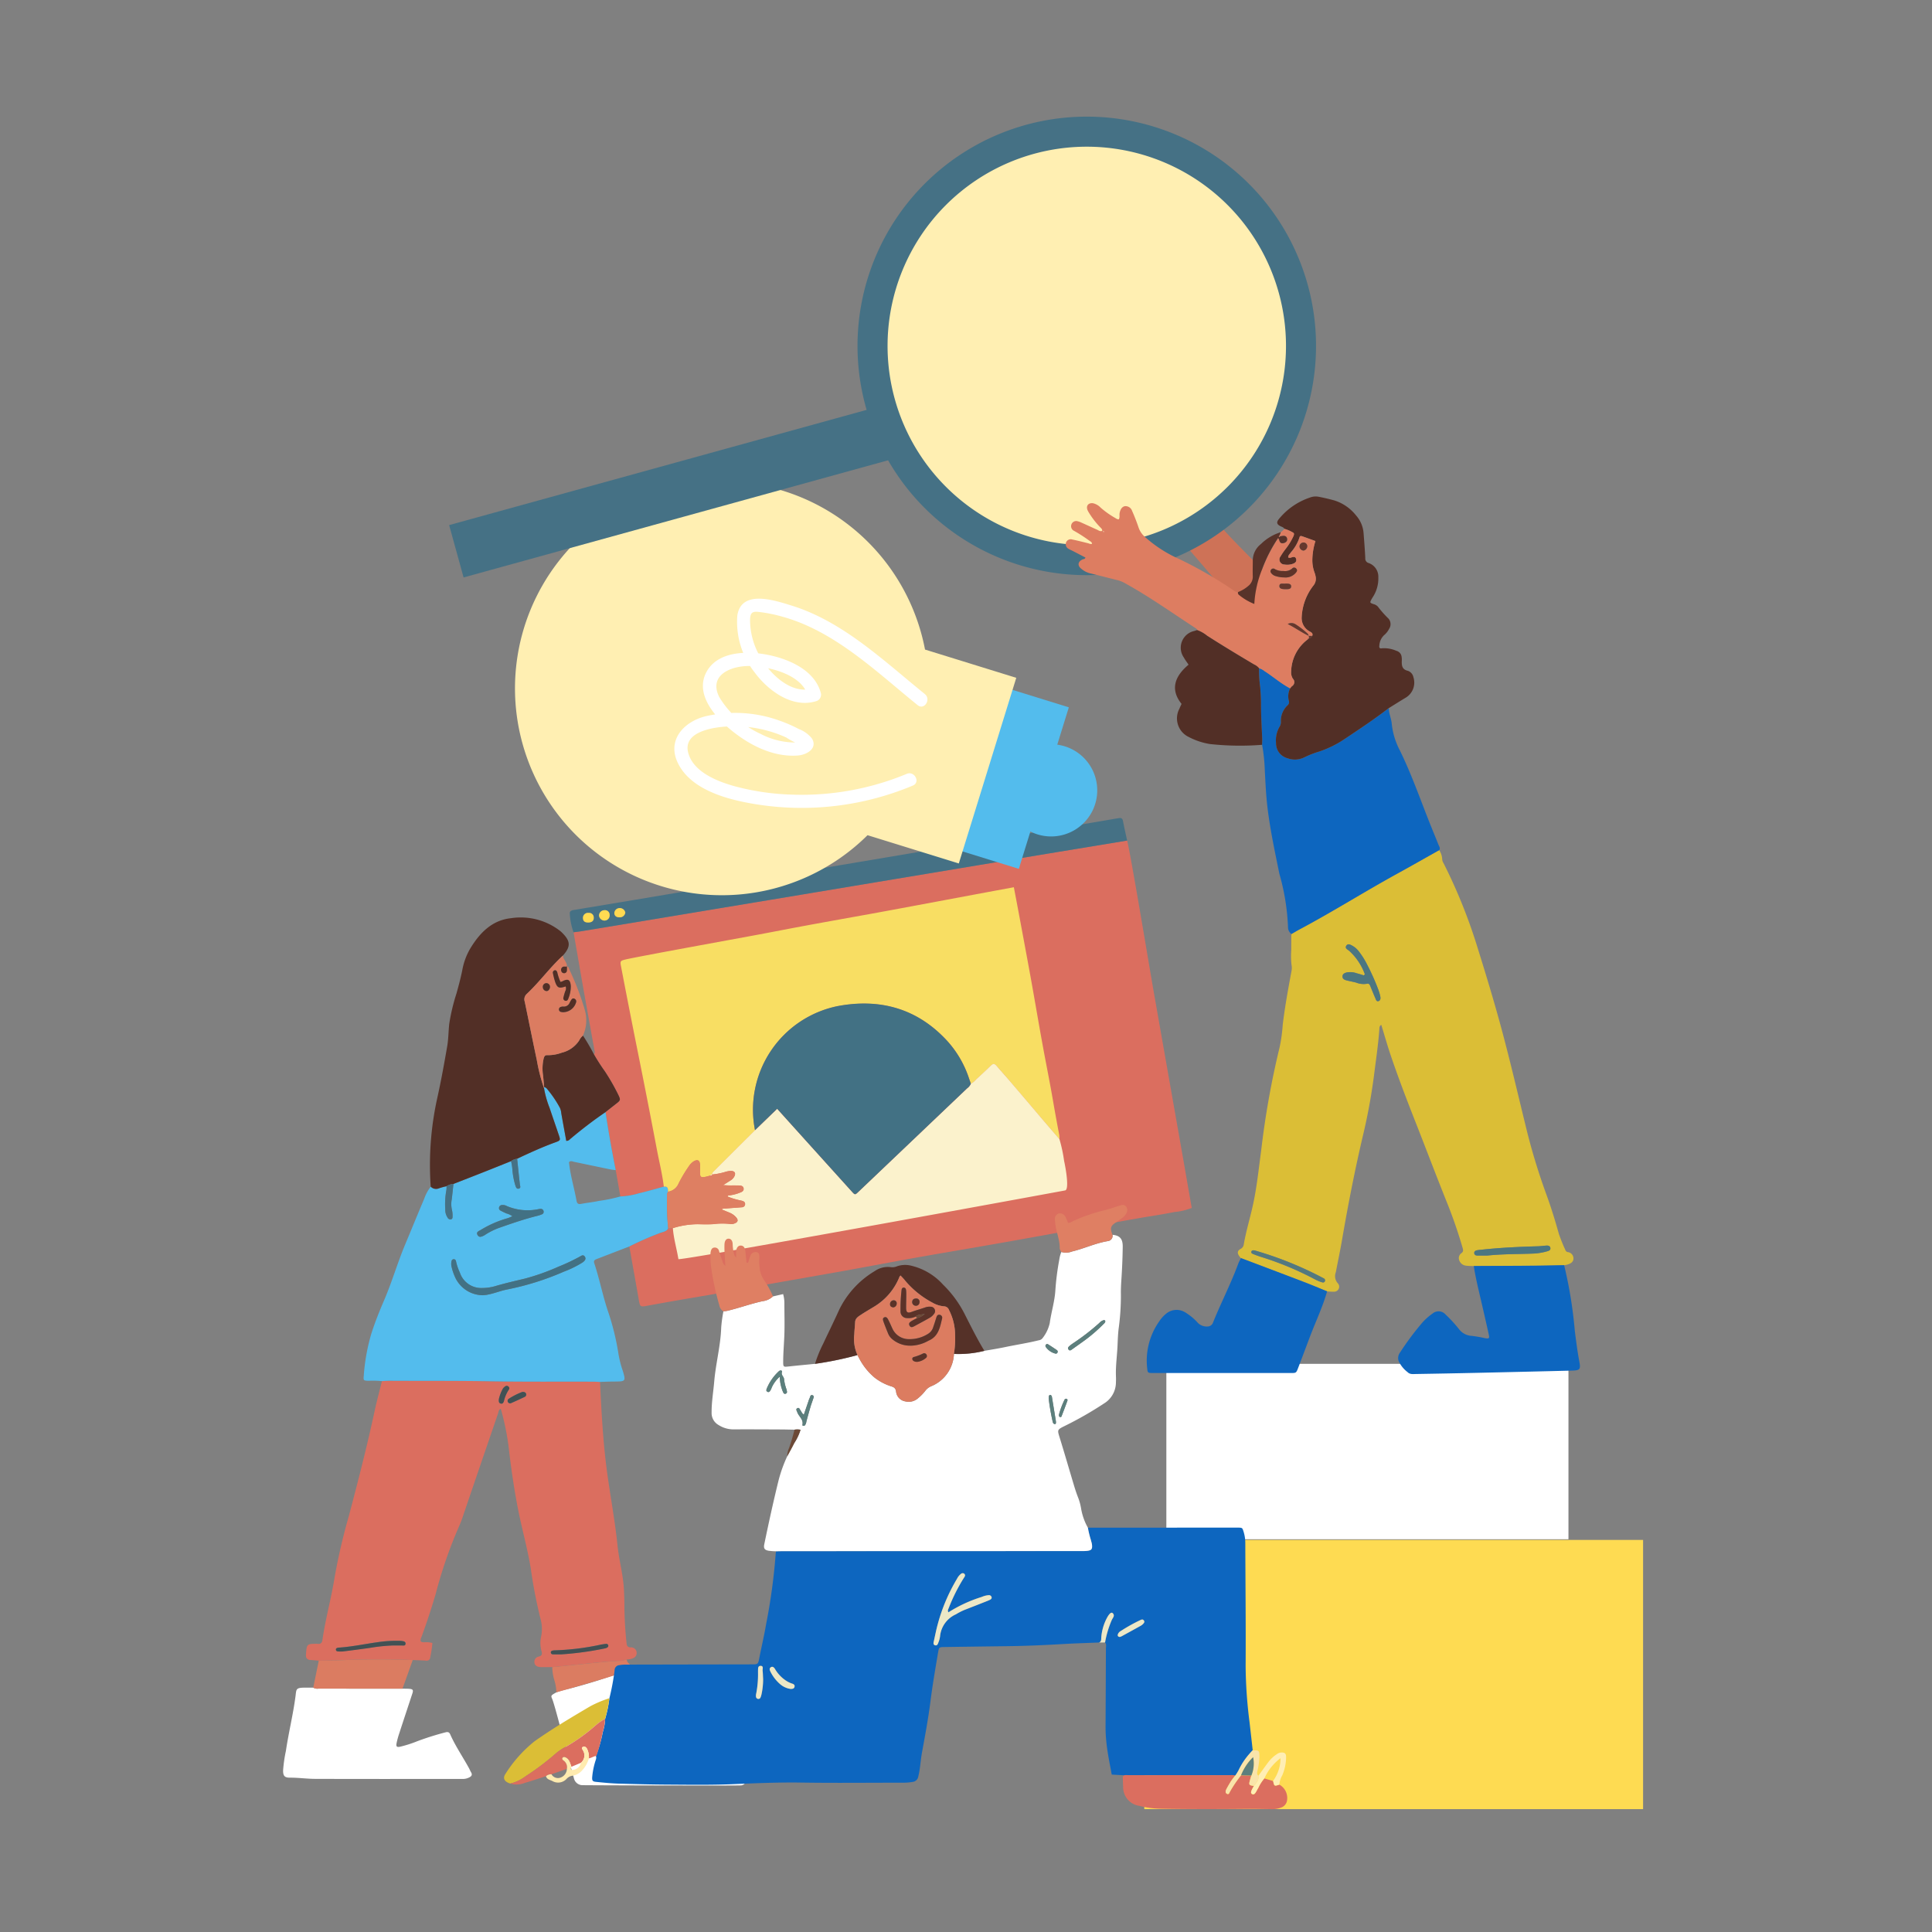 <svg xmlns="http://www.w3.org/2000/svg" xmlns:xlink="http://www.w3.org/1999/xlink" width="232" height="232" viewBox="0 0 232 232">
  <rect x="0" y="0" width="232" height="232" fill="#808080" stroke="none"/>
  <defs>
    <clipPath id="clip-path">
      <rect id="Rectángulo_5646" data-name="Rectángulo 5646" width="163.305" height="203.246" fill="none"/>
    </clipPath>
  </defs>
  <g id="Grupo_62349" data-name="Grupo 62349" transform="translate(-684 -3060)">
    <rect id="Rectángulo_5653" data-name="Rectángulo 5653" width="232" height="232" transform="translate(684 3060)" fill="none"/>
    <g id="Grupo_62342" data-name="Grupo 62342" transform="translate(718 3074)">
      <path id="Trazado_108180" data-name="Trazado 108180" d="M0,0H48.287V21.066H0Z" transform="translate(106.058 149.773)" fill="#fff"/>
      <rect id="Rectángulo_5644" data-name="Rectángulo 5644" width="59.897" height="32.328" transform="translate(103.408 170.918)" fill="#fedb52"/>
      <g id="Grupo_62341" data-name="Grupo 62341">
        <g id="Grupo_62340" data-name="Grupo 62340" clip-path="url(#clip-path)">
          <path id="Trazado_107823" data-name="Trazado 107823" d="M121.907,138.188c.424,1.651,2.713,15.43,3.128,17.8s3.315,18.812,3.72,21.111c.3,1.723.6,3.447.908,5.207a7.74,7.74,0,0,1-2.106.494c-1.5.3-3.016.518-4.523.783-2.152.379-4.3.768-6.453,1.155-3.18.572-6.358,1.156-9.539,1.716-3.492.616-6.991,1.2-10.482,1.819-2.8.5-5.588,1.037-8.385,1.54-2.845.513-5.695,1-8.541,1.507-2.629.469-5.252.979-7.885,1.424-2.538.429-5.075.863-7.605,1.332-.665.123-.742.047-.858-.614-.379-2.178-.772-4.353-1.159-6.53a37.188,37.188,0,0,1,3.694-1.619c.348-.135.767-.164.977-.551l.558-.031c.089,1.265-1.262-6.475-1.088-4.978-1,.271-2,.57-3.009.8a8.961,8.961,0,0,1-2.208.374l-.555-3.159c-.462-2.315-.878-4.638-1.223-6.974.4-.315.8-.63,1.2-.942.638-.5.644-.5.277-1.246a26.228,26.228,0,0,0-1.553-2.7,22.976,22.976,0,0,1-1.331-2.067c.119-.079.121-.184.1-.316q-.686-3.793-1.363-7.587c-.4-2.245-.781-4.492-1.171-6.738.313-.042.628-.074.94-.125q2.847-.467,5.693-.941,5.475-.91,10.95-1.823l11.021-1.833q5.041-.84,10.082-1.681l10.082-1.677q4.609-.766,9.217-1.531,4.248-.7,8.5-1.4" transform="translate(-20.556 -51.252)" fill="#db6e5f"/>
          <path id="Trazado_107824" data-name="Trazado 107824" d="M33.935,275.685c-.462,0-.926.017-1.388,0-.443-.011-.722-.213-.752-.54a.626.626,0,0,1,.494-.717c.462-.1.442-.371.345-.7a3.594,3.594,0,0,1-.033-1.731,4.434,4.434,0,0,0-.041-1.962,58.6,58.6,0,0,1-1.19-6.091c-.388-2.431-1.068-4.8-1.543-7.216-.493-2.51-.854-5.045-1.143-7.588a31.533,31.533,0,0,0-.931-4.484c-.282.147-.267.4-.333.591q-2.077,6.049-4.138,12.1a13.431,13.431,0,0,1-.541,1.436,54.931,54.931,0,0,0-2.814,8.144Q19.172,269.5,18.255,272c-.025.069-.059.135-.08.2-.116.4-.065.473.34.506a3,3,0,0,1,1.026.082,14.049,14.049,0,0,1-.261,1.722.416.416,0,0,1-.5.4c-.532-.036-1.065-.05-1.6-.074q-3.972-.144-7.944-.008c-1.114.04-2.226.079-3.341.083-.339-.028-.678-.06-1.018-.085a.5.5,0,0,1-.518-.574c0-.121.013-.243.022-.364.072-.906.162-.99,1.055-1a2.15,2.15,0,0,1,.292,0c.382.052.557-.082.615-.493.36-2.529,1.064-4.992,1.46-7.515A73,73,0,0,1,9.52,257.5c1.1-4.162,2.173-8.331,3.078-12.541.26-1.212.587-2.409.883-3.613.291-.015.581-.046.872-.044,4.062.025,8.124-.008,12.187.062,4.085.071,8.173.034,12.261.047.291,0,.582.023.873.036.143,3.112.307,6.221.656,9.32.388,3.435,1.084,6.826,1.434,10.264.186,1.817.695,3.583.781,5.412.026.535.048,1.07.05,1.6a46.559,46.559,0,0,0,.258,4.738c.035.326.1.522.5.538a.66.66,0,0,1,.717.663c.007.364-.22.609-.687.723-.165.04-.336.053-.5.079-.244.009-.455.15-.708.147-1.141-.014-7.223.676-8.239.751m-19.186-2.6h1.1c.186,0,.446.071.469-.2.026-.291-.25-.312-.464-.347a2.805,2.805,0,0,0-.364-.018,15.1,15.1,0,0,0-2.476.163c-1.567.215-3.117.55-4.7.656a.737.737,0,0,0-.144.018c-.124.033-.231.091-.211.244a.207.207,0,0,0,.2.186,3.45,3.45,0,0,0,.654.009q1.631-.2,3.258-.431a20.6,20.6,0,0,1,2.686-.282m20.275,1.067a37.859,37.859,0,0,0,5.275-.726.544.544,0,0,0,.138-.043c.141-.062.265-.148.219-.325a.243.243,0,0,0-.289-.165c-.193.018-.385.053-.578.084a30.149,30.149,0,0,1-5.5.69A1.292,1.292,0,0,0,34,273.7c-.123.025-.24.076-.237.228a.232.232,0,0,0,.24.226c.34.015.681.006,1.022.006m-4.677-31.52a8.455,8.455,0,0,0-1.676.852.3.3,0,0,0,.3.506q.827-.362,1.641-.752a.3.3,0,0,0,.188-.352c-.049-.194-.2-.255-.455-.254m-2.826.875c-.013.236-.021.453.208.525s.347-.1.406-.3a4.182,4.182,0,0,1,.6-1.39.246.246,0,0,0-.044-.33.287.287,0,0,0-.393-.052,1.061,1.061,0,0,0-.306.3,4.971,4.971,0,0,0-.472,1.251" transform="translate(-1.618 -89.495)" fill="#db6e5f"/>
          <path id="Trazado_107825" data-name="Trazado 107825" d="M43.751,220.653c-.291-.013-.581-.035-.873-.036-4.087-.013-8.175.025-12.261-.047-4.062-.07-8.124-.038-12.187-.062-.291,0-.581.029-.872.044a11.242,11.242,0,0,0-1.6-.04c-.6-.016-.634-.023-.579-.614a23.626,23.626,0,0,1,.92-5.08c.439-1.368.976-2.7,1.541-4.014.93-2.169,1.585-4.441,2.494-6.618.769-1.839,1.52-3.685,2.3-5.522a5.1,5.1,0,0,1,.79-1.466.881.881,0,0,0,.991.2,8.153,8.153,0,0,1,.9-.248,2.145,2.145,0,0,1-.021.506,9.113,9.113,0,0,0-.128,2.238,1.708,1.708,0,0,0,.285,1.03.359.359,0,0,0,.428.192c.173-.062.164-.224.162-.366a3.005,3.005,0,0,0-.079-.791,3.08,3.08,0,0,1-.019-1.224c.079-.618.14-1.24.208-1.86,1.221-.478,2.445-.952,3.665-1.435,1.085-.429,2.166-.868,3.249-1.3a5.964,5.964,0,0,1,.16,1,8.93,8.93,0,0,0,.359,1.914c.062.191.138.472.433.378.255-.081.134-.3.112-.493-.121-1.029-.221-2.06-.329-3.091,1.521-.713,3.047-1.413,4.629-1.985.564-.2.579-.257.4-.8-.375-1.107-.759-2.21-1.13-3.319a11.826,11.826,0,0,1-.672-2.384c0-.041.008-.082.014-.123a.645.645,0,0,1,.4.289,13.116,13.116,0,0,1,1.5,2.225,2.007,2.007,0,0,1,.155.629c.192,1.111.4,2.219.6,3.318.3.009.408-.172.552-.289,1.357-1.1,2.7-2.207,4.164-3.164.346,2.335.761,4.659,1.224,6.973-.217-.029-.437-.045-.65-.089-1.45-.3-2.9-.606-4.348-.907-.2-.042-.414-.174-.615.04.155,1.573.628,3.087.907,4.638.062.345.218.431.551.369.716-.135,1.444-.206,2.155-.36a18.2,18.2,0,0,0,2.555-.532,8.962,8.962,0,0,0,2.209-.374c1.01-.234,2.006-.533,3.008-.8.5-.084.509.25.51.593a.719.719,0,0,0-.095.489,25.833,25.833,0,0,0,.116,3.928c-.211.386-.63.416-.977.55a37.419,37.419,0,0,0-3.695,1.619q-1.972.761-3.946,1.521c-.238.091-.356.216-.263.494.662,1.986,1.043,4.051,1.736,6.032a30.173,30.173,0,0,1,1.128,4.6,13.152,13.152,0,0,0,.458,1.987,8.1,8.1,0,0,1,.271.909c.106.482,0,.627-.492.659-.437.028-.876.017-1.315.028-.365.009-.729.025-1.094.037M29.712,210.238a3.631,3.631,0,0,0,.583-.076c.788-.151,1.537-.468,2.318-.616A33.047,33.047,0,0,0,39.4,207.41a12.326,12.326,0,0,0,2.221-1.09c.339-.233.461-.461.308-.7-.2-.311-.433-.12-.632-.008a24.042,24.042,0,0,1-2.567,1.209,26.719,26.719,0,0,1-3.975,1.415c-1.154.277-2.315.54-3.454.87a5.7,5.7,0,0,1-1.714.267,2.7,2.7,0,0,1-2.678-1.856,6.246,6.246,0,0,1-.449-1.306c-.022-.153-.1-.293-.269-.294-.215,0-.28.167-.3.347a1.565,1.565,0,0,0,0,.437,6.509,6.509,0,0,0,.483,1.447,3.686,3.686,0,0,0,3.329,2.093m3.517-9.485c-.24.1-.405.187-.581.238a12.824,12.824,0,0,0-3.2,1.393c-.24.149-.619.247-.4.63.19.336.5.188.773.052.086-.044.164-.106.247-.156a8.222,8.222,0,0,1,1.5-.739c1.535-.539,3.072-1.074,4.654-1.466a3.628,3.628,0,0,0,.552-.184.315.315,0,0,0,.205-.35.343.343,0,0,0-.354-.306,2.948,2.948,0,0,0-.356.053,6.35,6.35,0,0,1-3.709-.39.976.976,0,0,0-.562-.124.368.368,0,0,0-.371.291.325.325,0,0,0,.169.371c.233.13.476.245.721.35a2.058,2.058,0,0,1,.708.335" transform="translate(-5.697 -68.704)" fill="#53bced"/>
          <path id="Trazado_107826" data-name="Trazado 107826" d="M41.723,173.373a11.933,11.933,0,0,0,.672,2.384c.371,1.108.755,2.211,1.13,3.319.182.537.167.591-.4.795-1.582.572-3.108,1.272-4.629,1.985a1.571,1.571,0,0,0-.734.293c-1.083.435-2.164.873-3.249,1.3-1.22.483-2.443.957-3.665,1.435a1.724,1.724,0,0,0-.837.274,8.017,8.017,0,0,0-.9.248.882.882,0,0,1-.991-.2,37.212,37.212,0,0,1,.764-10.531c.468-2.09.85-4.2,1.215-6.311.154-.885.148-1.8.245-2.691a23.49,23.49,0,0,1,.879-3.69c.252-.915.5-1.831.687-2.763a7.942,7.942,0,0,1,.914-2.533c1.137-1.9,2.615-3.472,4.946-3.717a7.716,7.716,0,0,1,5.917,1.552c.075.062.147.128.216.2,1.027,1.018,1.047,1.668.087,2.74-1.562,1.432-2.8,3.168-4.351,4.615a.875.875,0,0,0-.229.927c.488,2.331.952,4.667,1.447,7a21.453,21.453,0,0,0,.863,3.375" transform="translate(-10.399 -56.712)" fill="#522f26"/>
          <path id="Trazado_107827" data-name="Trazado 107827" d="M14.332,300c.293.007.586,0,.876.025.374.036.439.163.316.536-.532,1.615-1.068,3.229-1.594,4.846a10.143,10.143,0,0,0-.306,1.125c-.087.43.025.525.455.431a14.2,14.2,0,0,0,2.011-.645,33.865,33.865,0,0,1,3.4-1.073c.3-.079.457-.023.577.25.632,1.43,1.524,2.715,2.267,4.084.081.15.142.311.23.457.192.315.055.491-.233.63a1.678,1.678,0,0,1-.774.176c-.609-.01-1.219,0-1.828,0-5.288,0-10.577.006-15.865-.011-1.019,0-2.033-.152-3.057-.144-.637,0-.815-.225-.812-.855a16.9,16.9,0,0,1,.34-2.376c.326-2.206.871-4.374,1.156-6.59.1-.779.023-.991,1.1-.987.341,0,.682,0,1.024,0a.979.979,0,0,0,.634.116Q9.29,300,14.332,300" transform="translate(0 -111.22)" fill="#fff"/>
          <path id="Trazado_107828" data-name="Trazado 107828" d="M121.641,136.59q-4.248.7-8.5,1.4-4.609.762-9.217,1.531L93.845,141.2q-5.041.839-10.082,1.681l-11.021,1.833q-5.474.911-10.95,1.823-2.846.474-5.693.941c-.312.051-.627.084-.94.125a8.019,8.019,0,0,1-.446-2.2c-.039-.29.129-.415.428-.465q7.392-1.226,14.778-2.473,7.639-1.287,15.277-2.584,6.7-1.13,13.4-2.255,6.666-1.125,13.331-2.256c2.883-.488,5.766-.966,8.647-1.466.332-.057.5-.014.567.34.152.786.329,1.566.5,2.35m-62.765,8.363a.648.648,0,0,0-.652.637.663.663,0,0,0,.684.607.619.619,0,0,0,.588-.686.553.553,0,0,0-.619-.559m-1.926,1.476c.438-.011.662-.221.639-.6a.552.552,0,0,0-.618-.554.6.6,0,0,0-.674.659c.019.345.232.505.653.494m3.726-.621a.655.655,0,0,0,.7-.576.668.668,0,0,0-.676-.531.634.634,0,0,0-.64.563c-.013.343.22.549.613.544" transform="translate(-20.29 -49.654)" fill="#457185"/>
          <path id="Trazado_107829" data-name="Trazado 107829" d="M60.563,296.338a.468.468,0,0,0,.073,0c.989-.2,1.159-.109,1.348.912a73.328,73.328,0,0,0,2.082,7.881c.135.449.224.5.682.293.689-.3,1.376-.616,2.055-.945a1.141,1.141,0,0,1,1.33.12c2.007,1.534,4.038,3.039,6.064,4.55.2.146.444.25.4.551a.692.692,0,0,1-.593.566c-.187.05-18.8-.005-19.043-.023a1.057,1.057,0,0,1-1.055-.829c-.662-2.285-2.246-8.694-2.616-9.547-.169-.388-.138-.406.51-.769a9.918,9.918,0,0,1,1.39-.4,65.736,65.736,0,0,0,7.376-2.355" transform="translate(-18.989 -109.875)" fill="#fff"/>
          <path id="Trazado_107830" data-name="Trazado 107830" d="M57.079,184.608a52.242,52.242,0,0,0-4.164,3.164c-.144.116-.256.3-.552.289-.2-1.1-.406-2.207-.6-3.319a2,2,0,0,0-.155-.628,13.12,13.12,0,0,0-1.5-2.225.65.65,0,0,0-.4-.289c-.045-.459-.079-.92-.127-1.379a5.356,5.356,0,0,1,.065-2.032c.075-.271.153-.45.469-.42a4.819,4.819,0,0,0,1.716-.3,3.468,3.468,0,0,0,2.094-1.483,1.572,1.572,0,0,1,.446-.565,25.113,25.113,0,0,1,1.3,2.224A23.2,23.2,0,0,0,57,179.717a26.29,26.29,0,0,1,1.553,2.7c.367.749.361.75-.277,1.246-.4.311-.8.628-1.2.942" transform="translate(-18.363 -65.063)" fill="#522f26"/>
          <path id="Trazado_107831" data-name="Trazado 107831" d="M53.084,169.757a1.577,1.577,0,0,0-.445.565,3.469,3.469,0,0,1-2.094,1.483,4.816,4.816,0,0,1-1.715.3c-.317-.03-.4.15-.47.42a5.382,5.382,0,0,0-.065,2.032c.049.459.082.92.127,1.379-.006.041-.011.082-.014.123a21.462,21.462,0,0,1-.863-3.375c-.5-2.33-.959-4.666-1.447-7a.874.874,0,0,1,.23-.927c1.548-1.446,2.788-3.183,4.35-4.615.035.481.516.8.48,1.3-.178.077-.389-.053-.558.1a.4.4,0,0,0-.112.463.332.332,0,0,0,.322.25.327.327,0,0,0,.343-.31,4.4,4.4,0,0,0,.005-.5c.219.028.226.234.291.374a31.7,31.7,0,0,1,1.865,4.886,4.442,4.442,0,0,1-.229,3.047m-2.7-6.452A6.194,6.194,0,0,1,50,162.134c-.057-.143-.156-.272-.325-.223a.29.29,0,0,0-.194.351,9.13,9.13,0,0,0,.229.917c.265.846.476.949,1.3.664a.674.674,0,0,1-.043.559,6.655,6.655,0,0,0-.221.766.311.311,0,0,0,.224.4c.2.045.313-.1.367-.277a3.9,3.9,0,0,0,.291-1.487c-.064-.78-.33-.933-1.019-.566a1.192,1.192,0,0,1-.22.065m.381,3.64a1.645,1.645,0,0,0,1.509-1.233.356.356,0,0,0-.242-.4c-.171-.068-.276.041-.359.167-.067.1-.121.211-.18.316a.739.739,0,0,1-.747.474.73.73,0,0,0-.288.032.312.312,0,0,0,.017.617,1.451,1.451,0,0,0,.29.03m-2.1-3.49a.436.436,0,0,0-.4.513.465.465,0,0,0,.422.435c.225.025.437-.228.432-.49a.435.435,0,0,0-.459-.457" transform="translate(-17.082 -59.395)" fill="#db7c61"/>
          <path id="Trazado_107832" data-name="Trazado 107832" d="M16.464,298.005q-5.041,0-10.082-.011a.979.979,0,0,1-.634-.116q.331-1.618.663-3.236c1.115,0,2.228-.043,3.342-.083q3.967-.142,7.943.008l-1.232,3.439" transform="translate(-2.132 -109.223)" fill="#db7c61"/>
          <path id="Trazado_107833" data-name="Trazado 107833" d="M61.092,295.629c-1.292.615-8.77,2.69-9.232,2.828a5.209,5.209,0,0,0-.269-1.546,6.15,6.15,0,0,1-.222-1.485c1.015-.075,7.1-.765,8.239-.751.253,0,.464-.139.708-.148.008.417.651.717.776,1.1" transform="translate(-19.052 -109.236)" fill="#db7c61"/>
          <path id="Trazado_107834" data-name="Trazado 107834" d="M70.109,183.647c0-.343-.014-.677-.51-.593-.174-1.5-.548-2.959-.827-4.437q-.778-4.113-1.592-8.219c-.445-2.262-.908-4.521-1.354-6.784q-.7-3.537-1.377-7.078c-.1-.54-.057-.611.481-.747,1.2-.305,13.378-2.51,16.168-3.033,1.907-.359,3.812-.732,5.721-1.083,2.577-.476,5.157-.934,7.734-1.4q2.436-.444,4.869-.9,3.829-.714,7.658-1.432c1.5-.28,3-.557,4.553-.845.22,1.156.435,2.272.642,3.39.474,2.552.954,5.1,1.416,7.658.466,2.58.9,5.164,1.371,7.744.407,2.245.866,4.481,1.253,6.729q.363,2.117.77,4.224a3.441,3.441,0,0,1,.024.511c-.681-.792-1.365-1.582-2.043-2.377q-2.036-2.388-4.067-4.779c-.474-.555-.973-1.09-1.439-1.651-.255-.308-.446-.266-.71,0-.57.566-1.166,1.1-1.756,1.65a1.89,1.89,0,0,1-.622.5c-.072-.207-.145-.413-.216-.621a12.544,12.544,0,0,0-2.577-4.465c-3.589-3.939-8.1-5.191-13.216-4.224a12.694,12.694,0,0,0-9.909,14.9q-2.432,2.423-4.863,4.848c-.135.135-.3.254-.291.481l.008,0a.238.238,0,0,0-.249.12,5.494,5.494,0,0,1-.634.164c-.471.067-.564-.013-.577-.479-.01-.34.017-.683,0-1.023-.031-.5-.291-.632-.733-.387a1.961,1.961,0,0,0-.609.615,16.437,16.437,0,0,0-1.23,2.067,1.633,1.633,0,0,1-1.259.974" transform="translate(-23.887 -54.554)" fill="#f8de63"/>
          <path id="Trazado_107835" data-name="Trazado 107835" d="M79.1,194.117c-.013-.227.157-.346.291-.481q2.43-2.425,4.863-4.848l2.661-2.572,1.718,1.906q3.622,4.015,7.244,8.029c.381.422.391.419.773.056q6.538-6.221,13.073-12.444a1.316,1.316,0,0,0,.45-.562,1.9,1.9,0,0,0,.622-.5c.589-.546,1.185-1.085,1.755-1.651.265-.262.455-.3.711,0,.467.561.964,1.1,1.439,1.651q2.038,2.386,4.068,4.779c.678.795,1.361,1.585,2.043,2.377a17.921,17.921,0,0,1,.562,2.628c.218.969.63,3.439.122,3.535-2.622.491-46.4,8.52-46.439,8.248-.2-1.246-.576-2.459-.664-3.724a10.1,10.1,0,0,1,3.014-.473c.609.015,1.22.03,1.828-.006a8.478,8.478,0,0,1,2.109-.013,1,1,0,0,0,.5-.093c.352-.131.418-.391.168-.681a2.1,2.1,0,0,0-.823-.593c-.307-.123-.613-.249-.953-.387a.671.671,0,0,1,.466-.111c.654-.052,1.309-.094,1.963-.15a.384.384,0,0,0,.4-.351c.023-.237-.137-.352-.337-.413-.138-.043-.287-.054-.426-.1a8.309,8.309,0,0,1-1.361-.43c.1-.185.232-.138.338-.148a4.947,4.947,0,0,0,1.195-.325c.231-.081.47-.214.408-.522-.053-.26-.286-.31-.513-.321-.243-.013-.488-.007-.731-.013a9.912,9.912,0,0,1-1.212-.036l.873-.553a1.223,1.223,0,0,0,.492-.525c.159-.352.045-.576-.33-.616a2.253,2.253,0,0,0-.649.074,8.478,8.478,0,0,1-1.709.349" transform="translate(-27.591 -67.071)" fill="#fbf2cc"/>
          <path id="Trazado_107836" data-name="Trazado 107836" d="M78.692,200.926a8.479,8.479,0,0,0,1.709-.349,2.253,2.253,0,0,1,.649-.074c.375.04.489.264.33.616a1.223,1.223,0,0,1-.492.525l-.873.553a9.918,9.918,0,0,0,1.212.036c.243.006.488,0,.731.013.227.011.459.062.513.321.062.308-.177.44-.408.522a4.948,4.948,0,0,1-1.195.325c-.107.009-.241-.037-.338.148a8.309,8.309,0,0,0,1.361.43c.139.042.287.053.426.1.2.061.359.176.337.413a.384.384,0,0,1-.4.351c-.654.055-1.309.1-1.963.15a.671.671,0,0,0-.466.111c.34.138.646.264.953.387a2.1,2.1,0,0,1,.823.593c.25.29.184.55-.168.681a1,1,0,0,1-.5.093,8.478,8.478,0,0,0-2.109.013c-.608.036-1.219.021-1.828.006a10.1,10.1,0,0,0-3.014.473l-.558.031a25.821,25.821,0,0,1-.116-3.927.716.716,0,0,1,.095-.489A1.633,1.633,0,0,0,74.663,202a16.466,16.466,0,0,1,1.23-2.067,1.956,1.956,0,0,1,.61-.615c.441-.246.7-.115.732.387.021.34-.005.682,0,1.023.014.466.106.545.577.478a5.489,5.489,0,0,0,.634-.164c.1,0,.2,0,.249-.12Z" transform="translate(-27.183 -73.88)" fill="#de7f62"/>
          <path id="Trazado_107837" data-name="Trazado 107837" d="M16.865,291.5a20.6,20.6,0,0,0-2.686.282q-1.627.23-3.258.43a3.4,3.4,0,0,1-.655-.009.207.207,0,0,1-.194-.186c-.02-.154.087-.211.211-.245a.793.793,0,0,1,.145-.018c1.582-.106,3.133-.442,4.7-.656a15.021,15.021,0,0,1,2.476-.163,2.811,2.811,0,0,1,.364.018c.213.035.489.056.464.347-.024.269-.283.2-.47.2-.365,0-.73,0-1.1,0" transform="translate(-3.735 -107.902)" fill="#425154"/>
          <path id="Trazado_107838" data-name="Trazado 107838" d="M52.356,292.782c-.341,0-.682.009-1.022-.005a.233.233,0,0,1-.24-.226c0-.152.114-.2.237-.228a1.289,1.289,0,0,1,.29-.026,30.148,30.148,0,0,0,5.5-.689c.193-.031.384-.066.578-.084a.243.243,0,0,1,.289.165c.045.177-.079.263-.219.325a.567.567,0,0,1-.139.044,37.945,37.945,0,0,1-5.274.725" transform="translate(-18.95 -108.121)" fill="#425154"/>
          <path id="Trazado_107839" data-name="Trazado 107839" d="M44.606,243.425c.254,0,.405.059.454.254a.3.3,0,0,1-.188.352q-.814.388-1.641.752a.3.3,0,0,1-.3-.506,8.432,8.432,0,0,1,1.676-.851" transform="translate(-15.877 -90.283)" fill="#425154"/>
          <path id="Trazado_107840" data-name="Trazado 107840" d="M41.171,243.869a4.97,4.97,0,0,1,.472-1.251,1.061,1.061,0,0,1,.306-.3.287.287,0,0,1,.393.052.246.246,0,0,1,.044.33,4.182,4.182,0,0,0-.6,1.39c-.059.2-.165.378-.406.3s-.221-.289-.208-.525" transform="translate(-15.268 -89.852)" fill="#425154"/>
          <path id="Trazado_107841" data-name="Trazado 107841" d="M35.916,222.15a3.686,3.686,0,0,1-3.329-2.093,6.5,6.5,0,0,1-.483-1.448,1.561,1.561,0,0,1,0-.437c.016-.18.081-.349.3-.347.17,0,.248.142.27.294a6.18,6.18,0,0,0,.449,1.307,2.7,2.7,0,0,0,2.678,1.856,5.722,5.722,0,0,0,1.715-.267c1.139-.33,2.3-.593,3.453-.87a26.772,26.772,0,0,0,3.976-1.415,23.982,23.982,0,0,0,2.567-1.209c.2-.112.435-.3.632.008.154.242.031.471-.308.7a12.39,12.39,0,0,1-2.221,1.09,33.04,33.04,0,0,1-6.791,2.136c-.78.147-1.529.465-2.317.616a3.718,3.718,0,0,1-.582.075" transform="translate(-11.901 -80.616)" fill="#427184"/>
          <path id="Trazado_107842" data-name="Trazado 107842" d="M41.259,209.1a2.057,2.057,0,0,0-.708-.335c-.245-.106-.488-.221-.721-.35a.325.325,0,0,1-.169-.371.368.368,0,0,1,.371-.291.976.976,0,0,1,.562.124,6.35,6.35,0,0,0,3.709.39,2.948,2.948,0,0,1,.356-.053.343.343,0,0,1,.354.306.315.315,0,0,1-.205.35,3.626,3.626,0,0,1-.552.184c-1.582.392-3.119.927-4.654,1.466a8.22,8.22,0,0,0-1.5.739c-.083.05-.16.112-.247.156-.268.137-.583.284-.773-.052-.218-.383.162-.481.4-.63a12.825,12.825,0,0,1,3.2-1.393c.176-.052.341-.139.581-.238" transform="translate(-13.728 -77.052)" fill="#427184"/>
          <path id="Trazado_107843" data-name="Trazado 107843" d="M31.089,204.012a1.726,1.726,0,0,1,.837-.274c-.069.62-.129,1.241-.208,1.86a3.069,3.069,0,0,0,.02,1.224,3.032,3.032,0,0,1,.079.791c0,.142.011.3-.162.366a.36.36,0,0,1-.429-.192,1.707,1.707,0,0,1-.284-1.03,9.144,9.144,0,0,1,.128-2.238,2.145,2.145,0,0,0,.021-.506" transform="translate(-11.474 -75.564)" fill="#457185"/>
          <path id="Trazado_107844" data-name="Trazado 107844" d="M43.5,199.215a1.555,1.555,0,0,1,.734-.293c.108,1.03.208,2.062.329,3.09.022.193.143.411-.112.493-.294.094-.371-.187-.433-.378a8.93,8.93,0,0,1-.359-1.914,5.974,5.974,0,0,0-.16-1" transform="translate(-16.133 -73.778)" fill="#457185"/>
          <path id="Trazado_107845" data-name="Trazado 107845" d="M60.949,151.481a.554.554,0,0,1,.619.559.62.62,0,0,1-.588.686.663.663,0,0,1-.684-.608.649.649,0,0,1,.653-.637" transform="translate(-22.363 -56.182)" fill="#ffdb52"/>
          <path id="Trazado_107846" data-name="Trazado 107846" d="M57.886,153.149c-.422.011-.634-.15-.653-.494a.6.6,0,0,1,.674-.659.552.552,0,0,1,.618.554c.023.377-.2.587-.639.6" transform="translate(-21.227 -56.373)" fill="#ffdb52"/>
          <path id="Trazado_107847" data-name="Trazado 107847" d="M63.832,152.188c-.394.005-.626-.2-.613-.544a.634.634,0,0,1,.64-.563.668.668,0,0,1,.676.531.655.655,0,0,1-.7.576" transform="translate(-23.447 -56.034)" fill="#ffd951"/>
          <path id="Trazado_107848" data-name="Trazado 107848" d="M52.4,164.342a1.191,1.191,0,0,0,.22-.065c.69-.367.956-.214,1.02.566a3.912,3.912,0,0,1-.292,1.488c-.055.175-.166.321-.367.277a.311.311,0,0,1-.224-.4,6.653,6.653,0,0,1,.221-.766.672.672,0,0,0,.043-.559c-.82.284-1.03.181-1.3-.664a8.959,8.959,0,0,1-.228-.917.289.289,0,0,1,.193-.351c.169-.049.269.08.325.223a6.194,6.194,0,0,0,.386,1.171" transform="translate(-19.096 -60.431)" fill="#522f26"/>
          <path id="Trazado_107849" data-name="Trazado 107849" d="M53.209,169.98a1.455,1.455,0,0,1-.291-.03.312.312,0,0,1-.017-.617.733.733,0,0,1,.288-.032.74.74,0,0,0,.747-.474c.059-.106.112-.216.179-.317.084-.125.189-.234.359-.167a.357.357,0,0,1,.242.4,1.645,1.645,0,0,1-1.509,1.233" transform="translate(-19.525 -62.429)" fill="#522f26"/>
          <path id="Trazado_107850" data-name="Trazado 107850" d="M49.967,165.408a.435.435,0,0,1,.459.457c0,.262-.207.515-.432.49a.465.465,0,0,1-.422-.435.436.436,0,0,1,.4-.513" transform="translate(-18.383 -61.348)" fill="#522f26"/>
          <path id="Trazado_107851" data-name="Trazado 107851" d="M53.751,162.219a4.4,4.4,0,0,1,0,.5.327.327,0,0,1-.344.31.332.332,0,0,1-.323-.25.4.4,0,0,1,.113-.463c.168-.152.38-.022.557-.1v0" transform="translate(-19.676 -60.164)" fill="#522f26"/>
          <path id="Trazado_107852" data-name="Trazado 107852" d="M115.829,178.92a1.307,1.307,0,0,1-.45.562q-6.534,6.224-13.073,12.445c-.381.363-.391.365-.773-.057q-3.625-4.012-7.244-8.029l-1.718-1.906-2.661,2.572a12.693,12.693,0,0,1,9.909-14.9c5.114-.966,9.627.286,13.215,4.224a12.536,12.536,0,0,1,2.577,4.465c.07.208.144.415.216.621" transform="translate(-33.247 -62.791)" fill="#427184"/>
          <path id="Trazado_107853" data-name="Trazado 107853" d="M81.741,201.938c-.047.116-.145.123-.249.12a.237.237,0,0,1,.249-.12" transform="translate(-30.224 -74.896)" fill="#fbf2cc"/>
          <path id="Trazado_107854" data-name="Trazado 107854" d="M170.362,77.949a2.746,2.746,0,0,1,.831-.617c.922-.628,1.795-1.317,2.658-2.021a1.445,1.445,0,0,1,.242-.131,10.7,10.7,0,0,1,1.048,1.209c1.509,1.771,3.163,3.405,4.794,5.059A16.14,16.14,0,0,1,181.77,83.9a.384.384,0,0,1-.017.554c-1,1.06-2,2.129-2.987,3.185-.207-.037-.281-.2-.382-.313q-3.956-4.6-7.905-9.2a1.786,1.786,0,0,1-.116-.172" transform="translate(-63.185 -27.883)" fill="#ce7257"/>
          <path id="Trazado_107855" data-name="Trazado 107855" d="M129.686,107.571l-6,19.4,10.529,3.26,1.388-4.484a5.624,5.624,0,0,0,.858.347,5.536,5.536,0,1,0,2.371-10.776l1.388-4.483Z" transform="translate(-45.872 -39.897)" fill="#53bced"/>
          <path id="Trazado_107856" data-name="Trazado 107856" d="M76.43,70.764a24.839,24.839,0,1,0,10.154,41.36l10.96,3.393,6.9-22.292L93.486,89.832A24.834,24.834,0,0,0,76.43,70.764" transform="translate(-16.407 -25.831)" fill="#ffefb2"/>
          <path id="Trazado_107857" data-name="Trazado 107857" d="M102.593,113.057a32.89,32.89,0,0,1-13.608,2.5,29.818,29.818,0,0,1-7.1-1.022c-2.047-.573-4.924-1.7-5.536-4-.691-2.6,3.134-3.1,4.872-3.176a15.1,15.1,0,0,1,6.893,1.33,7.467,7.467,0,0,0,1.393.734l.287.176q.337-.675-.388-.32a5.171,5.171,0,0,1-.662,0,8.984,8.984,0,0,1-3.711-1.024,11.262,11.262,0,0,1-4.954-4.413c-1.381-2.738,1.6-3.824,3.811-3.73,2.3.1,6.171,1.029,6.843,3.631l.594-.954c-2.693.829-5.346-1.9-6.49-4.058a8.738,8.738,0,0,1-1.056-3.81c-.008-.333-.052-.961.247-1.2.252-.2.727-.113,1.009-.08a17.562,17.562,0,0,1,2.564.528c6.335,1.728,11.318,6.616,16.3,10.641.8.643,1.645-.7.857-1.339-4.915-3.97-9.8-8.692-15.962-10.608-2.026-.63-6.062-2-6.553,1.181a9.807,9.807,0,0,0,2.082,6.836c1.611,2.18,4.515,4.333,7.362,3.456a.81.81,0,0,0,.594-.954c-.736-2.849-4.023-4.2-6.653-4.668-2.374-.42-5.753-.342-7.08,2.091-1.393,2.555.824,5.19,2.671,6.765,2.271,1.936,5.23,3.517,8.3,3.284,1.015-.077,2.386-.81,1.7-2.019a3.668,3.668,0,0,0-1.6-1.164,16.92,16.92,0,0,0-2.2-.966,15.728,15.728,0,0,0-9.094-.537c-2.571.691-4.53,2.87-3.228,5.573,1.332,2.768,4.7,3.985,7.492,4.608a34.555,34.555,0,0,0,20.733-1.885c.946-.393.2-1.8-.741-1.406" transform="translate(-27.704 -34.131)" fill="#fff"/>
          <rect id="Rectángulo_5645" data-name="Rectángulo 5645" width="64.854" height="6.521" transform="translate(19.935 49.055) rotate(-15.429)" fill="#457185"/>
          <path id="Trazado_107858" data-name="Trazado 107858" d="M162.63,37.987a27.53,27.53,0,1,1-15.019-35.92,27.53,27.53,0,0,1,15.019,35.92" transform="translate(-40.658 0)" fill="#457185"/>
          <path id="Trazado_107859" data-name="Trazado 107859" d="M161.42,38.745A23.922,23.922,0,1,1,148.368,7.533,23.922,23.922,0,0,1,161.42,38.745" transform="translate(-42.785 -2.127)" fill="#ffefb2"/>
          <path id="Trazado_107860" data-name="Trazado 107860" d="M182.6,189a2.356,2.356,0,0,1-.223-.267c-.226-.361-.2-.6.161-.82a.7.7,0,0,0,.4-.511c.267-1.6.754-3.158,1.1-4.74.481-2.174.7-4.4,1-6.6a102.628,102.628,0,0,1,2.215-12.391,19.215,19.215,0,0,0,.37-2.685c.259-2.168.654-4.311,1.054-6.455a1.943,1.943,0,0,0,0-.748,9.664,9.664,0,0,1-.032-1.739c0-.651.006-1.3.01-1.952.321-.186.639-.38.966-.554,3.98-2.12,7.795-4.53,11.745-6.7,1.689-.929,3.363-1.882,5.043-2.825a2.144,2.144,0,0,1,.364,1.109.9.9,0,0,0,.159.454,64.551,64.551,0,0,1,3.938,9.675c1.068,3.415,2.114,6.836,3.044,10.292,1.038,3.859,1.943,7.751,2.892,11.632a75.818,75.818,0,0,0,2.457,8.135c.577,1.571,1.068,3.17,1.519,4.783a20.089,20.089,0,0,0,.781,1.936.38.38,0,0,0,.293.255.761.761,0,0,1,.679.764c0,.392-.3.639-.86.763-.091.02-.183.034-.274.051-1.158.021-2.316.051-3.475.06-2.459.019-4.917.026-7.375.039-.3-.014-.606-.008-.9-.048a.956.956,0,0,1-.832-.65.72.72,0,0,1,.276-.864c.262-.207.194-.409.116-.674-.529-1.806-1.137-3.581-1.839-5.329-1.3-3.234-2.53-6.492-3.806-9.735-1.047-2.659-2.069-5.327-2.986-8.033-.4-1.185-.74-2.392-1.121-3.631-.236.122-.22.34-.233.523-.136,1.9-.424,3.782-.659,5.67a70.088,70.088,0,0,1-1.348,7.252c-.952,4.07-1.753,8.168-2.46,12.287-.227,1.327-.506,2.644-.76,3.966a1.278,1.278,0,0,0,.248,1.341.6.6,0,0,1-.474,1,6.4,6.4,0,0,1-.834-.038c-.921-.373-1.836-.761-2.764-1.117-2.525-.967-5.055-1.919-7.583-2.878m14.888-34.08-.118.138c-.284-.084-.564-.181-.851-.25a2.287,2.287,0,0,0-1.233-.1c-.23.07-.459.16-.481.436-.025.321.216.442.475.508.381.1.771.163,1.151.265a2.426,2.426,0,0,0,1.295.145c.247-.066.333.084.408.266.2.493.4.989.614,1.478.07.161.129.407.363.343s.274-.31.233-.519a5.621,5.621,0,0,0-.247-.868,27.42,27.42,0,0,0-1.333-2.986,9.343,9.343,0,0,0-1.04-1.645,2.484,2.484,0,0,0-.734-.632c-.24-.13-.543-.319-.739,0-.186.3.137.442.331.587a7.019,7.019,0,0,1,1.906,2.835m14.7,33.777c1.871-.2,3.753-.162,5.63-.243a7.244,7.244,0,0,0,1.574-.273c.208-.055.422-.145.37-.415-.042-.216-.243-.276-.436-.268-.347.016-.692.074-1.039.084-2.295.064-4.587.168-6.871.423a4.087,4.087,0,0,0-.481.06c-.164.038-.32.127-.314.32.008.23.177.309.384.311.394,0,.789,0,1.183,0m-27.967-.619c-.136-.021-.291-.03-.354.126-.07.172.078.255.2.306.3.122.609.232.918.335a37.45,37.45,0,0,1,6.557,2.732,4.562,4.562,0,0,0,.509.228,1.876,1.876,0,0,0,.33.108.237.237,0,0,0,.3-.118.26.26,0,0,0-.123-.354c-.059-.037-.124-.063-.185-.1a43.049,43.049,0,0,0-7.874-3.189c-.089-.027-.179-.05-.277-.076" transform="translate(-67.589 -51.926)" fill="#dbbe36"/>
          <path id="Trazado_107861" data-name="Trazado 107861" d="M207.917,127.131c-1.68.942-3.355,1.9-5.043,2.825-3.95,2.172-7.765,4.583-11.745,6.7-.328.174-.645.369-.966.554a1.008,1.008,0,0,1-.416-.846,26.986,26.986,0,0,0-1.034-6.376c-.546-2.684-1.125-5.363-1.444-8.085-.171-1.451-.229-2.916-.31-4.377a20.421,20.421,0,0,0-.323-3.038c.006-.277.028-.554.015-.83-.067-1.407-.142-2.814-.143-4.224,0-.623-.052-1.244-.092-1.866a15.165,15.165,0,0,1-.14-2.278,1.971,1.971,0,0,1,.67.358c1.036.664,1.963,1.488,3.059,2.062a2.154,2.154,0,0,0-.156,1.49.505.505,0,0,1-.168.563,2.572,2.572,0,0,0-.788,1.946,1.036,1.036,0,0,1-.151.6,3.228,3.228,0,0,0-.43,1.942,1.854,1.854,0,0,0,1.4,1.858,2.549,2.549,0,0,0,1.973-.1,11.381,11.381,0,0,1,1.809-.71,12.481,12.481,0,0,0,3-1.468c1.813-1.214,3.636-2.416,5.361-3.755-.013.658.306,1.253.352,1.906a8.815,8.815,0,0,0,1,3.236c1.366,2.8,2.391,5.731,3.536,8.616.351.883.72,1.758,1.068,2.643.081.2.255.406.106.652" transform="translate(-69.08 -39.052)" fill="#0d66bf"/>
          <path id="Trazado_107862" data-name="Trazado 107862" d="M203.058,97.919c-1.726,1.339-3.548,2.541-5.361,3.755a12.507,12.507,0,0,1-3,1.469,11.241,11.241,0,0,0-1.809.71,2.552,2.552,0,0,1-1.973.1,1.854,1.854,0,0,1-1.4-1.859,3.228,3.228,0,0,1,.43-1.942,1.035,1.035,0,0,0,.151-.6,2.576,2.576,0,0,1,.787-1.946.506.506,0,0,0,.169-.563,2.152,2.152,0,0,1,.156-1.489,2.006,2.006,0,0,1,.222-.264.563.563,0,0,0,.118-.884,1.383,1.383,0,0,1-.216-.863,4.962,4.962,0,0,1,1.99-3.872l.126-.109.03-.021a.449.449,0,0,0,.382-.289c.13-.352-.159-.442-.367-.569a1.815,1.815,0,0,1-.9-1.695A6.66,6.66,0,0,1,194,83.2a1.287,1.287,0,0,0,.276-1.017,3.114,3.114,0,0,0-.165-.6,4.219,4.219,0,0,1-.242-1.432,7.9,7.9,0,0,1,.372-2.29c-.546-.2-1.066-.39-1.589-.573-.136-.047-.288-.062-.321.135a5.086,5.086,0,0,1-1.032,1.792c-.125.2-.352.353-.321.617a.449.449,0,0,0,.38-.006c.235-.081.481-.133.565.184s-.1.474-.374.576a2,2,0,0,1-1.03.093.6.6,0,0,1-.474-.971,9.012,9.012,0,0,1,.585-.863,7.645,7.645,0,0,0,.981-1.6c.078-.208.1-.345-.132-.442a3.9,3.9,0,0,0-.955-.405c-.113-.2-.33-.237-.511-.335-.388-.208-.457-.427-.2-.783a8.153,8.153,0,0,1,3.77-2.637,1.891,1.891,0,0,1,1.03-.1c.637.12,1.268.269,1.9.442a5.371,5.371,0,0,1,2.6,1.789,3.608,3.608,0,0,1,.916,2.143c.079,1,.155,1.992.206,2.99a.55.55,0,0,0,.411.6,1.733,1.733,0,0,1,1.154,1.734,4.056,4.056,0,0,1-.637,2.315c-.064.1-.126.2-.181.3-.211.4-.209.418.215.572a1.133,1.133,0,0,1,.542.3,12.306,12.306,0,0,0,1.282,1.449,1.024,1.024,0,0,1,.069,1.241,2.354,2.354,0,0,1-.607.756,1.87,1.87,0,0,0-.561,1.238c-.036.224.016.383.283.333a3.634,3.634,0,0,1,1.762.3.839.839,0,0,1,.632.741,2.055,2.055,0,0,1,.021.417c-.023.575,0,1.081.738,1.246a1.035,1.035,0,0,1,.656.766,2.107,2.107,0,0,1-.935,2.464c-.676.406-1.343.828-2.014,1.243" transform="translate(-70.287 -26.894)" fill="#522f26"/>
          <path id="Trazado_107863" data-name="Trazado 107863" d="M178.437,90.143a4.958,4.958,0,0,0-1.99,3.872,1.377,1.377,0,0,0,.216.862.564.564,0,0,1-.118.884,2,2,0,0,0-.223.264c-1.1-.574-2.023-1.4-3.059-2.062a1.966,1.966,0,0,0-.67-.358,1.72,1.72,0,0,0-.608-.453c-1.892-1.124-3.775-2.26-5.629-3.446a4.044,4.044,0,0,0-1.2-.68c-.026-.159-.161-.216-.276-.291-2.821-1.842-5.568-3.8-8.533-5.419a3.5,3.5,0,0,0-.846-.308c-1.082-.269-2.16-.551-3.244-.81a2.638,2.638,0,0,1-.981-.511c-.531-.4-.457-.9.159-1.161.1-.04.237.006.308-.215-.475-.246-.961-.5-1.448-.749-.186-.1-.381-.176-.559-.285a.615.615,0,0,1-.323-.762.6.6,0,0,1,.74-.369c.637.128,1.266.294,1.9.449.155.038.3.141.482.069-.009-.217-.2-.282-.334-.382a17.746,17.746,0,0,0-1.816-1.17.618.618,0,0,1,.316-1.178,2.191,2.191,0,0,1,.591.2c.617.272,1.226.562,1.843.832.183.08.352.241.614.151.043-.208-.12-.319-.234-.443a10.063,10.063,0,0,1-1.324-1.7,2.6,2.6,0,0,1-.2-.364c-.2-.51.111-.888.657-.817a1.773,1.773,0,0,1,.9.508,10.528,10.528,0,0,0,1.818,1.288.676.676,0,0,0,.383.141c.151-.246.051-.509.1-.754.087-.475.305-.771.634-.83a.832.832,0,0,1,.867.573c.283.636.537,1.287.761,1.947a2.618,2.618,0,0,0,.8,1.191,15.553,15.553,0,0,0,3.512,2.364,48.924,48.924,0,0,1,7.144,4.064.875.875,0,0,0,.513.184.31.31,0,0,0,.089.315,6.808,6.808,0,0,0,1.867,1.11,12.967,12.967,0,0,1,.932-4.157,17.637,17.637,0,0,1,1.931-3.769,1.432,1.432,0,0,1,.133.26c.064.312.244.443.552.351.242-.072.43-.232.393-.5-.043-.315-.279-.4-.572-.352l-.275.044c-.025-.025-.05-.049-.075-.072l.152-.413.446-.407a3.9,3.9,0,0,1,.954.4c.236.1.21.234.132.442a7.617,7.617,0,0,1-.981,1.6,9.016,9.016,0,0,0-.586.863.6.6,0,0,0,.474.971,2,2,0,0,0,1.03-.093c.271-.1.454-.272.374-.575s-.331-.265-.565-.184a.45.45,0,0,1-.381.006c-.03-.264.2-.422.321-.617a5.072,5.072,0,0,0,1.032-1.792c.035-.2.186-.183.321-.135.523.183,1.042.375,1.589.573a7.9,7.9,0,0,0-.372,2.289,4.24,4.24,0,0,0,.242,1.432,3,3,0,0,1,.165.6,1.285,1.285,0,0,1-.276,1.017,6.663,6.663,0,0,0-1.41,3.787,1.815,1.815,0,0,0,.9,1.694c.208.128.5.218.366.569h-.421a.737.737,0,0,0-.106-.248,9.659,9.659,0,0,0-1.526-1.18.933.933,0,0,0-.89,0c.878.437,1.658,1.008,2.529,1.421l.032.3-.03.02a.128.128,0,0,0-.126.11M175.6,82.7a1.61,1.61,0,0,0,1.37-.522c.15-.167.265-.342.074-.545a.318.318,0,0,0-.5.012,1.3,1.3,0,0,1-1.04.281,1.839,1.839,0,0,1-1.007-.217.322.322,0,0,0-.486.089c-.125.2-.009.353.128.491a1.014,1.014,0,0,0,.484.265,3.348,3.348,0,0,0,.972.146m.2,1.412c.069,0,.137,0,.206,0,.219-.01.437-.06.448-.32s-.2-.331-.421-.343a2.22,2.22,0,0,0-.342,0c-.251.025-.639-.107-.65.286-.01.34.342.366.623.381.046,0,.092,0,.137,0m2.588-5.183a.452.452,0,0,0-.446-.425.48.48,0,0,0-.486.478.52.52,0,0,0,.482.493.544.544,0,0,0,.45-.546M153.962,77.2c-.016-.014-.031-.04-.047-.04s-.031.026-.047.04l.07.043.023-.043" transform="translate(-55.402 -27.363)" fill="#dd7d61"/>
          <path id="Trazado_107864" data-name="Trazado 107864" d="M221.915,219.34c2.459-.013,4.917-.02,7.374-.039,1.159-.009,2.317-.04,3.475-.06a53.256,53.256,0,0,1,1.283,7.907c.156,1.222.309,2.444.539,3.656.181.948.075,1.071-.868,1.095q-5.755.143-11.51.271-3.627.08-7.254.138c-.344.006-.71.063-.988-.223a3.506,3.506,0,0,1-1.08-1.343,1.1,1.1,0,0,1,.16-1,34.075,34.075,0,0,1,2.71-3.63,7.115,7.115,0,0,1,1.2-1.058,1.117,1.117,0,0,1,1.575.116,16.574,16.574,0,0,1,1.646,1.8,2.029,2.029,0,0,0,1.494.759,15.734,15.734,0,0,1,1.578.274c.522.084.57.037.452-.494-.286-1.293-.583-2.584-.881-3.875-.331-1.426-.686-2.847-.908-4.3" transform="translate(-78.937 -81.314)" fill="#0d66bf"/>
          <path id="Trazado_107865" data-name="Trazado 107865" d="M176.158,217.88c2.528.958,5.058,1.911,7.583,2.877.928.355,1.843.744,2.764,1.117-.522,1.863-1.362,3.606-2.044,5.408-.477,1.26-.947,2.523-1.429,3.781-.238.624-.247.622-.893.622l-16.183,0c-.163,0-.326,0-.488,0-.478-.017-.515-.046-.561-.508a8.173,8.173,0,0,1,1.434-5.686,4.073,4.073,0,0,1,.835-.931,1.957,1.957,0,0,1,2.221-.2,6.907,6.907,0,0,1,1.468,1.168,1.507,1.507,0,0,0,1.276.571.7.7,0,0,0,.666-.478c.955-2.371,2.137-4.644,3.021-7.046.088-.238.22-.461.332-.691" transform="translate(-61.143 -80.809)" fill="#0d66bf"/>
          <path id="Trazado_107866" data-name="Trazado 107866" d="M172.895,98.015a4.03,4.03,0,0,1,1.2.68c1.853,1.186,3.737,2.322,5.629,3.446a1.72,1.72,0,0,1,.608.453,15.068,15.068,0,0,0,.141,2.277c.04.622.091,1.244.092,1.867,0,1.41.077,2.817.144,4.224.013.276-.009.553-.016.829a33.517,33.517,0,0,1-6.256-.091,8.31,8.31,0,0,1-2.559-.854,2.469,2.469,0,0,1-1.106-3.4c.074-.193.17-.378.255-.566-1.28-1.586-1-3.174.84-4.71-.19-.285-.4-.557-.566-.858a2.055,2.055,0,0,1,1.263-3.191l.33-.111" transform="translate(-63.141 -36.353)" fill="#522f26"/>
          <path id="Trazado_107867" data-name="Trazado 107867" d="M187.31,79.827l.275-.044c.293-.047.528.037.572.352.037.269-.15.429-.393.5-.308.091-.488-.039-.552-.351a1.458,1.458,0,0,0-.132-.26,17.594,17.594,0,0,0-1.931,3.769,12.95,12.95,0,0,0-.933,4.157,6.808,6.808,0,0,1-1.867-1.11.309.309,0,0,1-.089-.315,4.216,4.216,0,0,0,1.3-.793,1.408,1.408,0,0,0,.473-1.112c-.023-.6,0-1.208,0-1.812a2.523,2.523,0,0,1,.991-2.06,5.756,5.756,0,0,1,2.363-1.409c-.051.138-.1.276-.152.414-.058.042-.113.088-.025.147.011.008.065-.048.1-.075" transform="translate(-67.596 -29.427)" fill="#58332a"/>
          <path id="Trazado_107868" data-name="Trazado 107868" d="M204.9,161.588A7.026,7.026,0,0,0,203,158.753c-.194-.144-.518-.288-.332-.587.2-.316.5-.127.739,0a2.487,2.487,0,0,1,.734.632,9.379,9.379,0,0,1,1.04,1.644,27.293,27.293,0,0,1,1.332,2.986,5.642,5.642,0,0,1,.248.868c.041.209,0,.455-.234.519s-.293-.182-.362-.344c-.212-.489-.41-.985-.614-1.478-.076-.182-.161-.332-.408-.265a2.435,2.435,0,0,1-1.3-.145c-.38-.1-.769-.168-1.151-.265-.259-.066-.5-.187-.475-.508.021-.276.251-.366.481-.436a2.284,2.284,0,0,1,1.232.1c.288.069.568.165.851.25l.119-.138" transform="translate(-75 -58.598)" fill="#4c7681"/>
          <path id="Trazado_107869" data-name="Trazado 107869" d="M228.925,216.692c-.394,0-.789,0-1.183,0-.206,0-.377-.081-.384-.311-.006-.192.15-.282.314-.32a4.359,4.359,0,0,1,.481-.06c2.283-.255,4.576-.359,6.871-.423.347-.01.692-.069,1.039-.084.193-.009.394.052.435.268.053.269-.162.359-.37.415a7.275,7.275,0,0,1-1.574.273c-1.877.081-3.758.043-5.629.243" transform="translate(-84.324 -79.924)" fill="#4b7681"/>
          <path id="Trazado_107870" data-name="Trazado 107870" d="M185.176,216.407c.1.026.188.049.277.076a43.047,43.047,0,0,1,7.874,3.189c.061.033.126.059.185.1a.26.26,0,0,1,.123.354.237.237,0,0,1-.3.118,1.876,1.876,0,0,1-.33-.108,4.582,4.582,0,0,1-.509-.228,37.446,37.446,0,0,0-6.557-2.732c-.309-.1-.616-.213-.918-.335-.125-.05-.273-.133-.2-.306.064-.156.218-.147.354-.126" transform="translate(-68.541 -80.258)" fill="#537980"/>
          <path id="Trazado_107871" data-name="Trazado 107871" d="M195.795,99.409l-.032-.294-.007.007h.422a.448.448,0,0,1-.383.289" transform="translate(-72.603 -36.761)" fill="#65382d"/>
          <path id="Trazado_107872" data-name="Trazado 107872" d="M195.569,99.726a.13.13,0,0,1,.126-.11l-.126.11" transform="translate(-72.534 -36.946)" fill="#65382d"/>
          <path id="Trazado_107873" data-name="Trazado 107873" d="M190.1,87.267a3.348,3.348,0,0,1-.972-.146,1.016,1.016,0,0,1-.484-.265c-.137-.138-.252-.293-.128-.491a.322.322,0,0,1,.486-.089,1.84,1.84,0,0,0,1.007.217,1.3,1.3,0,0,0,1.039-.281.319.319,0,0,1,.5-.012c.192.2.076.378-.074.545a1.608,1.608,0,0,1-1.37.522" transform="translate(-69.897 -31.929)" fill="#5e3429"/>
          <path id="Trazado_107874" data-name="Trazado 107874" d="M194.275,98.209c-.87-.412-1.651-.984-2.529-1.421a.933.933,0,0,1,.89,0,9.7,9.7,0,0,1,1.526,1.18.746.746,0,0,1,.106.249l.007-.007" transform="translate(-71.116 -35.855)" fill="#65382d"/>
          <path id="Trazado_107875" data-name="Trazado 107875" d="M190.922,89.811c-.046,0-.091,0-.137,0-.281-.015-.633-.04-.623-.381.011-.393.4-.26.65-.285a2.22,2.22,0,0,1,.342,0c.223.012.432.082.421.343s-.229.31-.447.32c-.069,0-.137,0-.206,0" transform="translate(-70.529 -33.06)" fill="#65382d"/>
          <path id="Trazado_107876" data-name="Trazado 107876" d="M194.934,81.719a.544.544,0,0,1-.45.546.519.519,0,0,1-.483-.493.481.481,0,0,1,.486-.477.452.452,0,0,1,.447.425" transform="translate(-71.953 -30.15)" fill="#65382d"/>
          <path id="Trazado_107877" data-name="Trazado 107877" d="M156.61,79.2l-.023.043-.07-.043c.016-.014.031-.04.047-.04s.031.026.047.04" transform="translate(-58.05 -29.358)" fill="#fff"/>
          <path id="Trazado_107878" data-name="Trazado 107878" d="M190.205,80.071c-.034.026-.088.082-.1.075-.087-.059-.033-.106.025-.147.025.023.05.048.074.072" transform="translate(-70.491 -29.671)" fill="#dd7d61"/>
          <path id="Trazado_107879" data-name="Trazado 107879" d="M118.508,269.342l15.992-.009c.672,0,1.344-.005,2.016,0,.555.006.54.018.7.533a4.57,4.57,0,0,1,.194,1.369c.016,4.913.068,9.827.039,14.74a55.879,55.879,0,0,0,.469,6.72c.13,1.127.255,2.255.382,3.383a10.083,10.083,0,0,0-1.707,2.691c-.219.512-.559.331-1.122.327-4.03-.025-8.061-.009-12.092-.016-.669,0-1.339-.058-2.009-.089-.237-1.319-.523-2.63-.65-3.967a17.289,17.289,0,0,1-.092-1.731q.026-4.718.043-9.437c0-.245.088-.511-.1-.733a11.8,11.8,0,0,1,.839-2.771c.128-.223.359-.481.082-.747-.161-.154-.382.023-.64.469a5.888,5.888,0,0,0-.745,2.64c-.013.223-.069.342-.262.415-1.435.059-2.871.1-4.3.182-2.243.132-4.487.232-6.735.26q-3.753.046-7.506.1c-.661.01-.677.015-.787.664-.332,1.963-.671,3.925-.92,5.9-.261,2.067-.651,4.115-1.024,6.165-.169.934-.194,1.885-.432,2.812a.772.772,0,0,1-.681.658,6.612,6.612,0,0,1-1.245.092c-4.055,0-8.111.047-12.165-.014-2.806-.042-5.6.084-8.4.2-2.572.1-5.143.059-7.714.044-1.9-.011-3.8-.062-5.7-.115-.948-.027-1.892-.12-2.837-.218-.394-.041-.435-.2-.42-.531a9.051,9.051,0,0,1,.349-1.838c.062-.24.208-.471.1-.735l-.006.009a15.852,15.852,0,0,0,.829-2.866,6.087,6.087,0,0,0,.291-1.613,15.287,15.287,0,0,0,.508-2.468,28.866,28.866,0,0,0,.623-3.341.616.616,0,0,1,.576-.631,4.279,4.279,0,0,1,.757-.062q7.539-.016,15.078-.028c.827,0,.816,0,.979-.834.263-1.339.581-2.669.807-4.014a70.784,70.784,0,0,0,1.144-8.387c.006-.115.032-.23.048-.344.3-.006.6-.016.9-.016l35.727-.011a6.548,6.548,0,0,0,.694-.019c.562-.06.68-.208.616-.768-.021-.182-.09-.358-.128-.539a11.289,11.289,0,0,1-.361-1.48M101.763,279.5c-.131-.207-.026-.349.03-.5a21.253,21.253,0,0,1,1.614-3.3c.095-.159.2-.313.293-.472a.262.262,0,0,0-.046-.372.308.308,0,0,0-.386.022,1.743,1.743,0,0,0-.474.589,21.486,21.486,0,0,0-2.338,5.546c-.175.647-.3,1.307-.447,1.961-.042.184-.089.405.137.477.274.088.353-.164.42-.352a2.766,2.766,0,0,0,.192-.737,3.228,3.228,0,0,1,1.9-2.623,7.553,7.553,0,0,1,1.049-.537q1.261-.492,2.52-.988c.172-.067.344-.135.511-.216.128-.062.247-.157.209-.319a.328.328,0,0,0-.374-.24,2.484,2.484,0,0,0-.8.208,16.75,16.75,0,0,0-4.008,1.848m-19.028,9.191c.287.02.5-.009.549-.267.045-.235-.145-.32-.325-.373a3.146,3.146,0,0,1-.558-.255,4.235,4.235,0,0,1-1.478-1.511c-.1-.153-.249-.315-.454-.209-.24.125-.178.345-.083.54a4.839,4.839,0,0,0,1.122,1.471,2.426,2.426,0,0,0,1.227.6m-3.229-1.21c-.019-.359-.02-.661-.055-.958-.026-.22.148-.594-.253-.588-.342.006-.284.353-.3.6,0,.069,0,.138,0,.207a11.907,11.907,0,0,1-.223,2.544,1.029,1.029,0,0,0-.021.342.29.29,0,0,0,.264.275.266.266,0,0,0,.277-.165,2.1,2.1,0,0,0,.123-.393,8.442,8.442,0,0,0,.191-1.862m42.824-5.018a1.394,1.394,0,0,0,.225-.082q1.15-.629,2.3-1.266a1.313,1.313,0,0,0,.272-.21c.119-.116.22-.257.1-.424s-.281-.117-.431-.039a19.694,19.694,0,0,0-2.347,1.311.725.725,0,0,0-.349.41c-.038.162.02.269.23.3" transform="translate(-21.87 -99.892)" fill="#0d66bf"/>
          <path id="Trazado_107880" data-name="Trazado 107880" d="M126.97,248.612a11.385,11.385,0,0,0,.361,1.48c.038.181.108.357.128.539.065.56-.054.707-.616.768a6.539,6.539,0,0,1-.694.019l-35.727.011c-.3,0-.6.01-.9.016a8,8,0,0,1-.9-.066c-.487-.088-.613-.3-.512-.781.533-2.574,1.092-5.142,1.723-7.695a16.655,16.655,0,0,1,1.031-2.862c.282-.527.579-1.046.842-1.583a6.216,6.216,0,0,0,.758-1.607,2.015,2.015,0,0,0-.728-.009c-.6-.01-1.2-.026-1.8-.028-1.85-.008-3.7-.02-5.548-.008a3.306,3.306,0,0,1-1.767-.525,1.638,1.638,0,0,1-.836-1.492c-.01-1.253.208-2.482.313-3.722.186-2.186.771-4.316.84-6.516a17.368,17.368,0,0,1,.264-1.918,4.812,4.812,0,0,0,.477-.065c1.427-.34,2.807-.85,4.245-1.16a2.168,2.168,0,0,0,1.223-.568l1.225-.28a4,4,0,0,1,.152,1.115c0,1.292.045,2.586-.006,3.876-.041,1.036-.135,2.07-.137,3.108,0,.653.023.662.656.593,1.053-.116,2.108-.212,3.163-.316a41.525,41.525,0,0,0,5.107-1.053c.064.124.119.252.191.369a7.514,7.514,0,0,0,1.888,2.358,6.423,6.423,0,0,0,1.953,1.022c.344.1.544.228.6.633a1.325,1.325,0,0,0,1.113,1.179,1.682,1.682,0,0,0,1.5-.36,5.57,5.57,0,0,0,.875-.885,1.712,1.712,0,0,1,.745-.582,4.392,4.392,0,0,0,2.714-3.871,12.769,12.769,0,0,0,3.665-.371c.818-.147,1.641-.273,2.454-.445,1.356-.286,2.729-.488,4.075-.825a.657.657,0,0,0,.454-.265,4.476,4.476,0,0,0,.856-1.8c.182-1.328.6-2.62.676-3.96a31.014,31.014,0,0,1,.468-3.643,3.672,3.672,0,0,1,.25-.934,1.95,1.95,0,0,0,1.28-.056c1.458-.349,2.826-1.007,4.316-1.251a.633.633,0,0,0,.547-.755c.867.084,1.239.463,1.226,1.439-.018,1.365-.078,2.73-.17,4.092-.038.556-.06,1.11-.048,1.665a29.345,29.345,0,0,1-.274,4.084c-.074.621-.1,1.249-.125,1.87-.05,1.319-.254,2.63-.193,3.953.009.208,0,.417-.006.625A2.978,2.978,0,0,1,128.9,233.7a43.232,43.232,0,0,1-4.7,2.689c-.942.464-.909.467-.607,1.444.588,1.9,1.139,3.813,1.712,5.719.133.443.277.883.442,1.315a6.671,6.671,0,0,1,.4,1.4,7.124,7.124,0,0,0,.82,2.343m2.092-24.792a.155.155,0,0,0-.206-.125,1.114,1.114,0,0,0-.514.338,27.091,27.091,0,0,1-3.113,2.411,4.77,4.77,0,0,0-.444.33c-.14.121-.3.266-.126.463.145.165.289.046.423-.049.394-.281.791-.557,1.183-.842a18.949,18.949,0,0,0,2.534-2.138c.109-.114.254-.206.263-.388m-39.089,6.657a4.892,4.892,0,0,0,.36,1.771c.062.145.127.34.331.28.25-.072.169-.289.132-.465-.023-.112-.079-.217-.106-.328a4.768,4.768,0,0,1-.2-.942c-.011-.322-.388-.5-.257-.883.062-.181-.2-.26-.389-.068a5.888,5.888,0,0,0-1.39,1.961c-.065.169-.184.372.037.489s.319-.1.408-.256c.069-.119.1-.257.167-.379a3.856,3.856,0,0,1,.909-1.18m2.888,4.56c-.236-.159-.277-.35-.386-.491s-.153-.407-.391-.285-.068.315-.01.484c.176.516.764.857.619,1.522-.028.129.2.162.315.035a.994.994,0,0,0,.159-.451c.165-.6.331-1.2.505-1.8.077-.265.183-.523.265-.787.059-.189.221-.449-.021-.553-.272-.117-.289.206-.376.374a2.494,2.494,0,0,0-.122.323c-.179.522-.357,1.045-.557,1.628m29.4-1.922a26.759,26.759,0,0,0,.489,2.807.353.353,0,0,0,.092.181.268.268,0,0,0,.177.067c.079,0,.109-.084.113-.152a1.287,1.287,0,0,0-.02-.273q-.226-1.4-.457-2.794a.428.428,0,0,0-.065-.192.225.225,0,0,0-.162-.09.2.2,0,0,0-.141.123,1.736,1.736,0,0,0-.027.323m1.41,2.212c.041-.018.107-.027.119-.057.248-.645.5-1.292.729-1.943a.164.164,0,0,0-.147-.2.207.207,0,0,0-.219.138,9.729,9.729,0,0,0-.654,1.751.406.406,0,0,0,.013.2.157.157,0,0,0,.16.105m-.321-7.864c-.023-.043-.037-.125-.086-.158q-.539-.37-1.092-.72a.179.179,0,0,0-.245.054.219.219,0,0,0-.025.257,1.991,1.991,0,0,0,1.158.808c.142.042.266-.048.288-.242" transform="translate(-30.333 -79.162)" fill="#fff"/>
          <path id="Trazado_107881" data-name="Trazado 107881" d="M106.626,230.019a41.8,41.8,0,0,1-5.107,1.053,15.419,15.419,0,0,1,.993-2.438c.627-1.34,1.285-2.667,1.894-4.016a10.988,10.988,0,0,1,4.3-4.691,2.727,2.727,0,0,1,1.913-.466,1.428,1.428,0,0,0,.746-.1,2.981,2.981,0,0,1,1.7-.077,7.455,7.455,0,0,1,3.819,2.263,13.344,13.344,0,0,1,2.583,3.5c.765,1.5,1.513,3.019,2.393,4.462a12.773,12.773,0,0,1-3.665.37,10.686,10.686,0,0,0,.143-2.208,6.586,6.586,0,0,0-.735-3.071.643.643,0,0,0-.569-.434,3.371,3.371,0,0,1-1.444-.459,11.072,11.072,0,0,1-3.267-2.647c-.158-.214-.355-.4-.538-.6a.861.861,0,0,0-.122.152,7.337,7.337,0,0,1-3.035,3.585c-.531.328-1.076.635-1.594.981-.318.213-.676.416-.7.885-.022.484-.078.966-.1,1.451a4.634,4.634,0,0,0,.384,2.5" transform="translate(-37.652 -81.298)" fill="#553128"/>
          <path id="Trazado_107882" data-name="Trazado 107882" d="M179.072,317.708a1.836,1.836,0,0,1,.937,1.8,1.081,1.081,0,0,1-.632.92,2.992,2.992,0,0,1-1.424.222c-.925-.006-1.85-.034-2.776-.025-3.47.032-6.939.042-10.409-.022a11.1,11.1,0,0,1-2.533-.35,2.26,2.26,0,0,1-1.921-2.3c-.026-.393-.028-.786-.042-1.179.159-.294.44-.2.681-.2q6-.008,11.993,0c.116,0,.475-.02.589-.009.358.032.148.123-.057.444-.075.116-.17.22-.241.339-.188.317-.383.632-.545.963-.08.162-.126.389.075.5.248.133.3-.113.382-.268a15.387,15.387,0,0,1,1.319-1.946l1.237.035c-.057.194-.116.388-.17.583-.145.524-.1.584.483.654-.086.16-.181.317-.257.483s-.169.383.028.493c.233.131.371-.074.48-.256.094-.157.171-.323.269-.477a5.044,5.044,0,0,1,.736-1.147l1.045.309c.141.645.141.645.75.447" transform="translate(-59.444 -117.406)" fill="#db6e5f"/>
          <path id="Trazado_107883" data-name="Trazado 107883" d="M89.06,221.112a2.163,2.163,0,0,1-1.223.567c-1.438.311-2.818.82-4.245,1.161a4.8,4.8,0,0,1-.477.065,1.036,1.036,0,0,1-.491-.72,33.419,33.419,0,0,1-1-4.677,10.058,10.058,0,0,1-.066-1.456,1.691,1.691,0,0,1,.028-.276c.051-.261.134-.505.455-.53a.517.517,0,0,1,.552.427c.13.4.253.795.4,1.186a.994.994,0,0,0,.357.593c-.038-.609-.076-1.144-.1-1.679-.014-.3-.018-.6-.007-.9.018-.455.213-.707.511-.693.271.013.462.249.474.661a5.412,5.412,0,0,0,.143,1.1.809.809,0,0,0,.272.5c0-.279-.009-.493,0-.706.023-.468.239-.738.57-.727.311.01.5.247.539.688.046.459.095.918.142,1.374.233.041.222-.138.264-.249a6.153,6.153,0,0,1,.2-.591.654.654,0,0,1,.715-.437c.366.064.36.369.364.652a6.564,6.564,0,0,0,.067,1.522,3.238,3.238,0,0,0,.542,1.263,10.716,10.716,0,0,1,1.024,1.889" transform="translate(-30.246 -79.436)" fill="#df7f63"/>
          <path id="Trazado_107884" data-name="Trazado 107884" d="M54.814,301.894a15.152,15.152,0,0,1-.508,2.468,6.42,6.42,0,0,0-1.083.747,22.293,22.293,0,0,1-3.471,2.527,7.685,7.685,0,0,0-1.23.777,31.583,31.583,0,0,1-3.753,2.848,5.054,5.054,0,0,1-1.851.883c-.714-.216-.958-.644-.549-1.212a15.818,15.818,0,0,1,3.455-3.86c2.148-1.524,4.425-2.867,6.694-4.209a14.1,14.1,0,0,1,2.3-.969" transform="translate(-15.641 -111.969)" fill="#dbbe36"/>
          <path id="Trazado_107885" data-name="Trazado 107885" d="M154.22,211.328a.633.633,0,0,1-.547.755c-1.49.243-2.857.9-4.316,1.251a1.95,1.95,0,0,1-1.28.056c-.065-.147-.187-.3-.185-.442.015-1.079-.478-2.065-.55-3.127-.006-.092-.026-.183-.029-.276a.689.689,0,0,1,.447-.771.727.727,0,0,1,.811.388,6.521,6.521,0,0,1,.318.739,1.013,1.013,0,0,0,.533-.183,20.341,20.341,0,0,1,3.785-1.32c.648-.159,1.28-.383,1.918-.583.28-.088.551-.127.755.141a.758.758,0,0,1-.026.849,1.291,1.291,0,0,1-.414.46c-.258.194-.518.388-.786.568-.666.45-.729.658-.435,1.495" transform="translate(-54.637 -77.052)" fill="#df7f63"/>
          <path id="Trazado_107886" data-name="Trazado 107886" d="M43.358,313.6a5.055,5.055,0,0,0,1.851-.883,31.634,31.634,0,0,0,3.753-2.848,7.655,7.655,0,0,1,1.23-.777,22.293,22.293,0,0,0,3.471-2.527,6.393,6.393,0,0,1,1.083-.747,6.111,6.111,0,0,1-.291,1.613,21.624,21.624,0,0,1-.708,2.715c-.05.163-.115.143-.115.143-.243.032-.543.233-.837.281a2.212,2.212,0,0,0-.254-1.205c-.122-.171-.293-.268-.476-.162-.2.116-.053.264.02.41a1.149,1.149,0,0,1-.244,1.492l-1.143.48c-.079-.215-.147-.435-.24-.644A.892.892,0,0,0,50,310.45c-.131-.054-.286-.071-.371.068-.067.111,0,.221.106.291a.987.987,0,0,1,.421,1.022l-1.849.652a.959.959,0,0,0-.659.23c-.86.275-1.716.567-2.582.819a2.6,2.6,0,0,1-1.7.067" transform="translate(-16.081 -113.424)" fill="#db6e5f"/>
          <path id="Trazado_107887" data-name="Trazado 107887" d="M183.3,316.112c-.583-.069-.627-.129-.483-.654.054-.2.114-.389.17-.583a3.636,3.636,0,0,0,.246-1.985.123.123,0,0,0-.208-.07,7.01,7.01,0,0,0-1.275,2.021,15.254,15.254,0,0,0-1.319,1.945c-.082.155-.134.4-.383.268-.2-.108-.154-.335-.075-.5.162-.33.357-.645.546-.963.07-.118.165-.222.24-.338a5.556,5.556,0,0,0,.71-1.052,8.341,8.341,0,0,1,1.683-2.355c.783-.009.8.016.812.8a9.211,9.211,0,0,1-.215,1.554c-.039.243-.164.491.087.695.084.522-.257.855-.537,1.215" transform="translate(-66.726 -115.661)" fill="#f9e4aa"/>
          <path id="Trazado_107888" data-name="Trazado 107888" d="M185.1,316.263c.279-.36.621-.694.537-1.215.376-.518.747-1.04,1.13-1.553a4.211,4.211,0,0,1,1.149-1.08.893.893,0,0,1,.446-.157c.432-.019.6.106.6.548a5.71,5.71,0,0,1-.462,2.2,2.55,2.55,0,0,0-.346,1.1c-.609.2-.609.2-.75-.447a4.592,4.592,0,0,0,.885-2.716,6.1,6.1,0,0,0-1.929,2.408,5.043,5.043,0,0,0-.736,1.147c-.1.154-.176.32-.269.478-.109.181-.247.387-.48.256-.2-.11-.1-.327-.028-.493s.171-.323.257-.483" transform="translate(-68.523 -115.812)" fill="#ffeeb4"/>
          <path id="Trazado_107889" data-name="Trazado 107889" d="M50.172,314.682a.96.96,0,0,1,.659-.23.887.887,0,0,0,1.081.4,1.134,1.134,0,0,0,.767-1.047.986.986,0,0,0-.42-1.021c-.1-.071-.174-.181-.107-.292.085-.139.24-.122.371-.067a.889.889,0,0,1,.464.488c.093.208.161.428.24.644-.106.223-.119.434.207.366a1.1,1.1,0,0,0,.936-.846,1.149,1.149,0,0,0,.244-1.492c-.074-.145-.221-.293-.02-.41.182-.106.354-.009.476.162a2.207,2.207,0,0,1,.254,1.205,3.472,3.472,0,0,1-.8,1.432,1.948,1.948,0,0,1-1.113.642,1.224,1.224,0,0,0-.734.352,1.383,1.383,0,0,1-1.766.282c-.277-.135-.642-.181-.737-.563" transform="translate(-18.608 -115.393)" fill="#ffebaf"/>
          <path id="Trazado_107890" data-name="Trazado 107890" d="M155.73,289.157c.193-.073.249-.192.262-.415a5.888,5.888,0,0,1,.745-2.64c.257-.446.479-.623.639-.469.277.266.047.524-.082.747a11.858,11.858,0,0,0-.839,2.77l-.726.007" transform="translate(-57.758 -105.917)" fill="#ece8c7"/>
          <path id="Trazado_107891" data-name="Trazado 107891" d="M97.088,250.622a2.031,2.031,0,0,1,.728.009,6.251,6.251,0,0,1-.758,1.607c-.263.536-.56,1.056-.842,1.582a2.43,2.43,0,0,1,.225-1.006c.25-.721.469-1.451.647-2.192" transform="translate(-35.684 -92.942)" fill="#6c4936"/>
          <path id="Trazado_107892" data-name="Trazado 107892" d="M125.938,282.729a16.75,16.75,0,0,1,4.008-1.848,2.469,2.469,0,0,1,.8-.208.328.328,0,0,1,.374.24c.037.162-.082.257-.21.319-.166.081-.338.148-.511.216q-1.259.5-2.52.988a7.553,7.553,0,0,0-1.049.537,3.227,3.227,0,0,0-1.9,2.623,2.766,2.766,0,0,1-.192.737c-.067.189-.147.44-.42.352-.226-.072-.179-.293-.138-.477.147-.654.273-1.314.448-1.961a21.464,21.464,0,0,1,2.338-5.546,1.743,1.743,0,0,1,.474-.589.307.307,0,0,1,.385-.022.262.262,0,0,1,.047.372c-.094.159-.2.313-.293.472a21.252,21.252,0,0,0-1.614,3.3c-.056.146-.162.288-.03.5" transform="translate(-46.045 -103.118)" fill="#ece8c7"/>
          <path id="Trazado_107893" data-name="Trazado 107893" d="M95.311,298.547a2.426,2.426,0,0,1-1.227-.6,4.846,4.846,0,0,1-1.122-1.471c-.1-.195-.157-.415.083-.54.2-.106.35.056.454.209a4.235,4.235,0,0,0,1.478,1.511,3.137,3.137,0,0,0,.558.254c.179.053.369.138.325.373-.049.259-.262.287-.549.268" transform="translate(-34.447 -109.745)" fill="#ece8c7"/>
          <path id="Trazado_107894" data-name="Trazado 107894" d="M91.105,297.274a8.367,8.367,0,0,1-.191,1.862,2.1,2.1,0,0,1-.123.393.266.266,0,0,1-.277.165.291.291,0,0,1-.264-.275,1.027,1.027,0,0,1,.021-.342,11.907,11.907,0,0,0,.223-2.544c0-.069,0-.138,0-.207.017-.245-.041-.593.3-.6.4-.006.227.369.253.588.035.3.036.6.055.958" transform="translate(-33.47 -109.682)" fill="#ece8c7"/>
          <path id="Trazado_107895" data-name="Trazado 107895" d="M159.542,288.973c-.211-.032-.268-.139-.23-.3a.724.724,0,0,1,.349-.41,19.691,19.691,0,0,1,2.347-1.311c.15-.078.313-.131.431.039s.014.308-.1.424a1.313,1.313,0,0,1-.272.21q-1.145.638-2.3,1.266a1.393,1.393,0,0,1-.225.082" transform="translate(-59.083 -106.399)" fill="#ece8c7"/>
          <path id="Trazado_107896" data-name="Trazado 107896" d="M109.4,230.763a4.64,4.64,0,0,1-.385-2.5c.019-.484.075-.967.1-1.451.021-.469.378-.672.7-.885.518-.347,1.063-.654,1.594-.981a7.333,7.333,0,0,0,3.035-3.585.908.908,0,0,1,.123-.152c.183.2.38.388.538.6a11.036,11.036,0,0,0,3.267,2.647,3.38,3.38,0,0,0,1.444.459.642.642,0,0,1,.569.433,6.6,6.6,0,0,1,.735,3.071,10.686,10.686,0,0,1-.143,2.208,4.392,4.392,0,0,1-2.714,3.871,1.713,1.713,0,0,0-.745.583,5.565,5.565,0,0,1-.875.885,1.68,1.68,0,0,1-1.5.36,1.325,1.325,0,0,1-1.113-1.178c-.052-.405-.252-.535-.6-.634a6.417,6.417,0,0,1-1.953-1.021,7.537,7.537,0,0,1-1.888-2.358c-.072-.118-.128-.246-.191-.369m7.118-4.431c-.221.121-.449.233-.662.367-.18.114-.349.255-.222.508.15.3.371.208.586.092.63-.34,1.263-.676,1.884-1.034a1.592,1.592,0,0,0,.459-.416.525.525,0,0,0-.4-.892,1.565,1.565,0,0,0-.68.1c-.522.183-1.058.321-1.577.52s-.666.057-.669-.488.014-1.063.018-1.595a4.294,4.294,0,0,0-.02-.484c-.018-.165-.065-.337-.266-.349s-.268.151-.284.322a20.223,20.223,0,0,0-.121,2.559.776.776,0,0,0,.8.784,1.918,1.918,0,0,0,1.008-.181.257.257,0,0,1,.147.187m-.723,3.3a4.481,4.481,0,0,0,2.126-.6c1.193-.5,1.381-1.589,1.632-2.647a.357.357,0,0,0-.3-.466c-.226-.033-.325.123-.385.318-.116.375-.233.751-.366,1.121a1.413,1.413,0,0,1-.657.865,4.1,4.1,0,0,1-2.307.622,2.161,2.161,0,0,1-1.936-1.239c-.162-.358-.317-.72-.5-1.07-.092-.182-.22-.41-.469-.316-.264.1-.178.35-.111.539.162.457.343.908.527,1.358a1.764,1.764,0,0,0,.625.815,3.283,3.283,0,0,0,2.119.694m.778,1.943a1.974,1.974,0,0,0,1.025-.451.306.306,0,0,0,.081-.431.31.31,0,0,0-.424-.116,5.683,5.683,0,0,1-1.093.413c-.242.064-.24.347-.025.48a.725.725,0,0,0,.437.1m-.12-7.61c-.265,0-.45.1-.488.377a.446.446,0,0,0,.438.5.421.421,0,0,0,.444-.427.39.39,0,0,0-.393-.452m-2.76,1.076a.469.469,0,0,0,.415-.444.36.36,0,0,0-.364-.411.446.446,0,0,0-.439.442c-.021.247.122.376.389.413" transform="translate(-40.427 -82.043)" fill="#dc7c60"/>
          <path id="Trazado_107897" data-name="Trazado 107897" d="M154.295,229.863c-.009.182-.153.274-.262.388a18.954,18.954,0,0,1-2.535,2.138c-.391.285-.789.561-1.183.842-.133.1-.277.215-.423.049-.173-.2-.014-.342.126-.463a4.847,4.847,0,0,1,.444-.33,27.1,27.1,0,0,0,3.114-2.411,1.112,1.112,0,0,1,.513-.338.155.155,0,0,1,.206.125" transform="translate(-55.565 -85.205)" fill="#5c7f7d"/>
          <path id="Trazado_107898" data-name="Trazado 107898" d="M93.852,240.081a3.866,3.866,0,0,0-.909,1.18c-.064.122-.1.26-.167.379-.089.154-.178.376-.408.255s-.1-.32-.037-.489a5.887,5.887,0,0,1,1.39-1.961c.186-.191.45-.113.389.068-.13.382.247.561.257.883a4.749,4.749,0,0,0,.2.942c.027.112.083.216.106.329.036.175.118.393-.132.465-.2.059-.268-.136-.331-.281a4.916,4.916,0,0,1-.36-1.771" transform="translate(-34.211 -88.766)" fill="#5c7f7d"/>
          <path id="Trazado_107899" data-name="Trazado 107899" d="M98.865,246.384c.2-.583.377-1.105.557-1.628a2.324,2.324,0,0,1,.122-.323c.086-.167.1-.491.376-.374.242.1.079.364.021.553-.082.264-.187.522-.265.787-.175.6-.34,1.2-.506,1.8a.993.993,0,0,1-.159.451c-.118.127-.343.094-.315-.035.145-.666-.444-1.007-.62-1.522-.057-.169-.216-.368.01-.484s.289.153.391.285.15.333.386.491" transform="translate(-36.336 -90.509)" fill="#5c7f7d"/>
          <path id="Trazado_107900" data-name="Trazado 107900" d="M146.129,244.451a1.79,1.79,0,0,1,.026-.323.2.2,0,0,1,.142-.123.223.223,0,0,1,.162.09.423.423,0,0,1,.065.191q.231,1.4.457,2.794a1.294,1.294,0,0,1,.019.274c0,.067-.033.149-.112.152a.266.266,0,0,1-.177-.067.348.348,0,0,1-.092-.181,26.726,26.726,0,0,1-.489-2.807" transform="translate(-54.197 -90.498)" fill="#5c7f7d"/>
          <path id="Trazado_107901" data-name="Trazado 107901" d="M148.265,246.933a.156.156,0,0,1-.16-.1.414.414,0,0,1-.013-.2,9.713,9.713,0,0,1,.654-1.751.207.207,0,0,1,.219-.138.164.164,0,0,1,.147.2c-.233.651-.48,1.3-.729,1.942-.011.03-.077.038-.118.057" transform="translate(-54.923 -90.768)" fill="#5c7f7d"/>
          <path id="Trazado_107902" data-name="Trazado 107902" d="M146.989,235.2c-.022.194-.146.284-.288.242a1.99,1.99,0,0,1-1.158-.808.219.219,0,0,1,.025-.257.178.178,0,0,1,.245-.054q.553.349,1.092.72c.048.033.063.114.086.158" transform="translate(-53.968 -86.896)" fill="#5c7f7d"/>
          <path id="Trazado_107903" data-name="Trazado 107903" d="M182.842,315.321a6.266,6.266,0,0,1,1.451-2.179,3.786,3.786,0,0,1-.213,2.213l-1.237-.035" transform="translate(-67.814 -116.14)" fill="#5c7f7d"/>
          <path id="Trazado_107904" data-name="Trazado 107904" d="M117.833,232.413a3.286,3.286,0,0,1-2.119-.695,1.762,1.762,0,0,1-.625-.815c-.184-.45-.365-.9-.528-1.359-.067-.189-.153-.44.111-.539.249-.092.376.135.469.316.178.35.333.712.5,1.07a2.16,2.16,0,0,0,1.936,1.239,4.111,4.111,0,0,0,2.307-.622,1.418,1.418,0,0,0,.657-.865c.133-.371.249-.746.366-1.122.06-.2.159-.351.384-.317a.357.357,0,0,1,.3.466c-.252,1.058-.439,2.148-1.633,2.647a4.491,4.491,0,0,1-2.125.6" transform="translate(-42.464 -84.822)" fill="#5c3329"/>
          <path id="Trazado_107905" data-name="Trazado 107905" d="M119.649,227a1.916,1.916,0,0,1-1.008.181.776.776,0,0,1-.8-.784,20.235,20.235,0,0,1,.121-2.559c.016-.17.076-.334.284-.321s.248.184.266.349a4.3,4.3,0,0,1,.019.484c0,.532-.019,1.063-.018,1.595s.161.681.669.488,1.055-.337,1.577-.52a1.565,1.565,0,0,1,.68-.1.525.525,0,0,1,.4.892,1.592,1.592,0,0,1-.459.416c-.62.358-1.253.693-1.883,1.034-.215.116-.437.206-.586-.092-.126-.252.042-.394.222-.508.213-.135.44-.246.662-.367a2.161,2.161,0,0,0,.96-.518c-.372.119-.8.042-1.107.33" transform="translate(-43.703 -82.9)" fill="#5c3329"/>
          <path id="Trazado_107906" data-name="Trazado 107906" d="M120.687,237.078a.725.725,0,0,1-.437-.1c-.216-.133-.217-.416.025-.48a5.643,5.643,0,0,0,1.093-.413.31.31,0,0,1,.424.116.306.306,0,0,1-.081.431,1.974,1.974,0,0,1-1.025.451" transform="translate(-44.54 -87.544)" fill="#5c3329"/>
          <path id="Trazado_107907" data-name="Trazado 107907" d="M120.557,225.594a.39.39,0,0,1,.393.452.421.421,0,0,1-.444.427.446.446,0,0,1-.438-.5c.038-.275.223-.376.488-.377" transform="translate(-44.53 -83.67)" fill="#5c3329"/>
          <path id="Trazado_107908" data-name="Trazado 107908" d="M116.23,226.8c-.267-.037-.41-.166-.389-.413a.446.446,0,0,1,.439-.442.36.36,0,0,1,.364.411.469.469,0,0,1-.415.444" transform="translate(-42.963 -83.8)" fill="#5c3329"/>
          <path id="Trazado_107909" data-name="Trazado 107909" d="M120.719,228.862c.31-.289.734-.211,1.107-.33a2.161,2.161,0,0,1-.96.518.257.257,0,0,0-.147-.187" transform="translate(-44.773 -84.76)" fill="#6c4936"/>
        </g>
      </g>
    </g>
  </g>
</svg>
